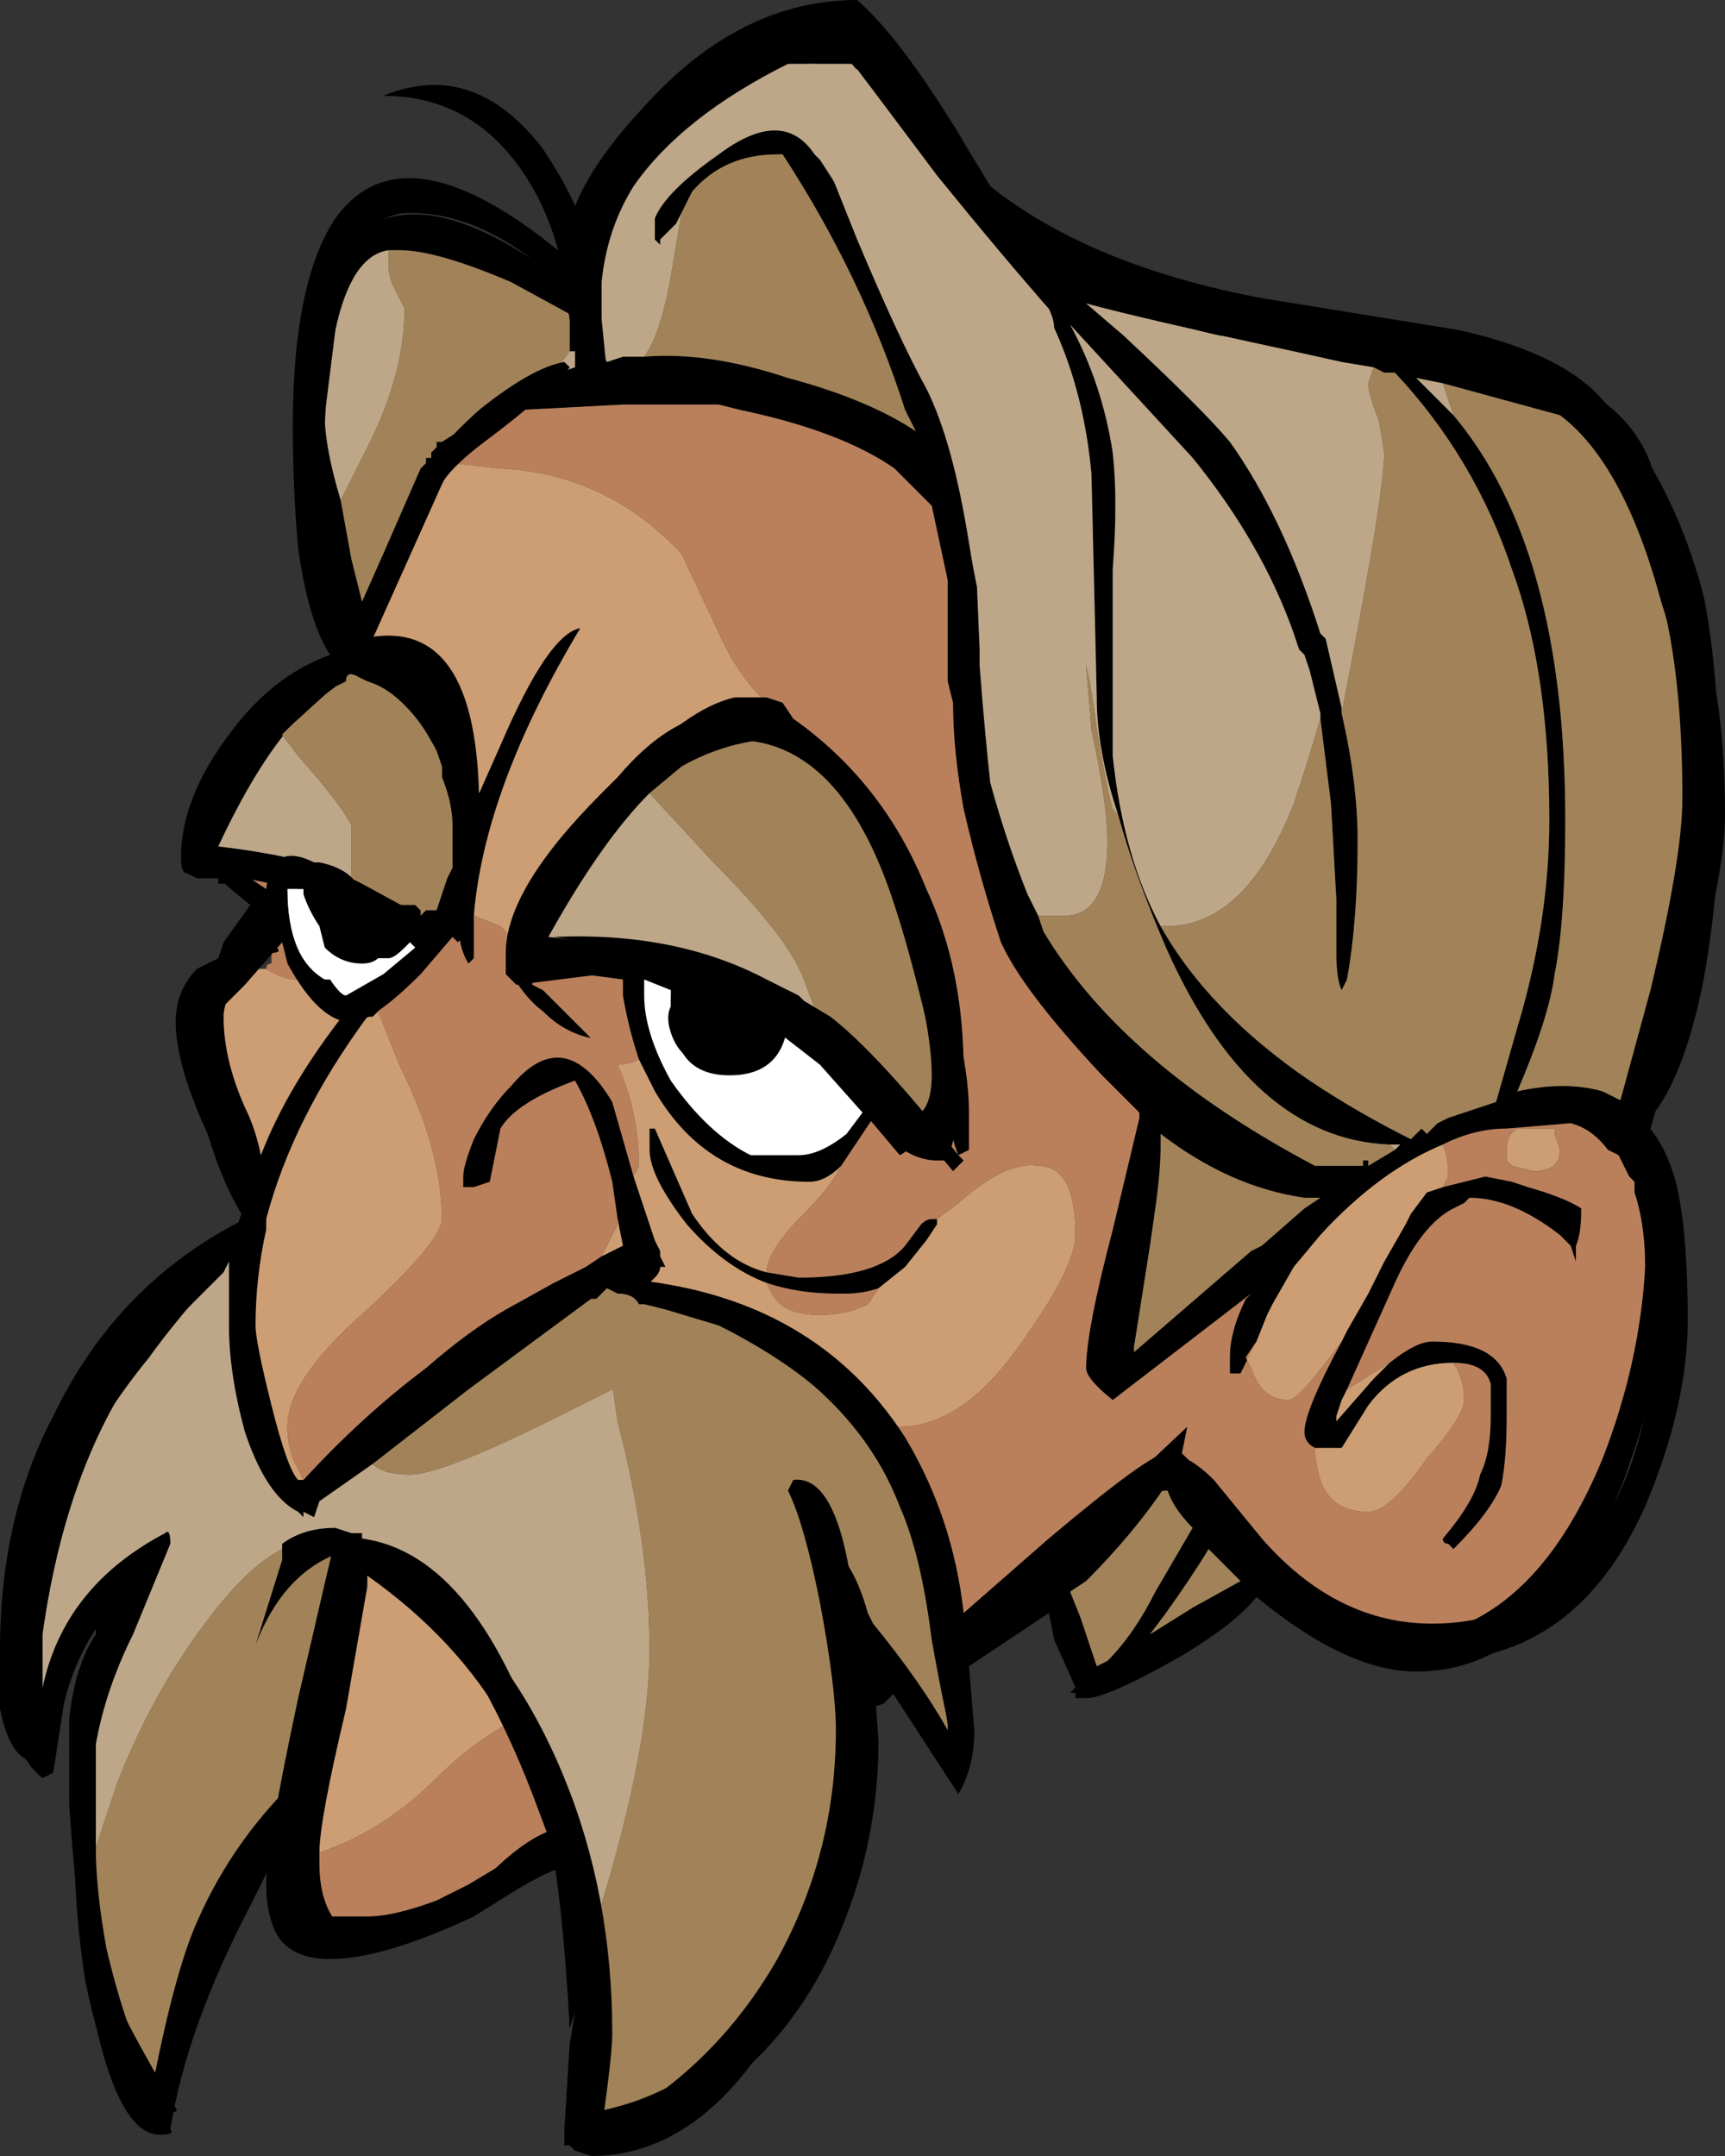 <?xml version="1.0" encoding="UTF-8" standalone="no"?>
<svg xmlns:ffdec="https://www.free-decompiler.com/flash" xmlns:xlink="http://www.w3.org/1999/xlink" ffdec:objectType="shape" height="20.25px" width="16.2px" xmlns="http://www.w3.org/2000/svg">
  <rect width="100%" height="100%" fill="#333333" stroke="none"/>
  <g transform="matrix(1.0, 0.0, 0.0, 1.0, -10.05, 21.85)">
    <path d="M12.35 -13.55 L12.1 -13.55 12.1 -13.6 11.9 -13.6 11.8 -13.65 Q11.75 -13.65 11.75 -13.8 11.75 -14.35 12.2 -14.95 12.6 -15.5 13.15 -15.7 L13.3 -15.75 12.85 -17.95 13.25 -19.5 Q13.9 -20.3 15.35 -19.2 15.3 -19.6 15.1 -20.0 14.6 -20.95 13.65 -20.95 14.5 -21.3 15.15 -20.45 15.45 -20.0 15.55 -19.65 L15.9 -20.3 Q16.4 -21.0 17.5 -21.5 18.15 -21.6 18.55 -21.25 L19.7 -19.6 25.0 -18.15 Q25.4 -17.9 25.55 -17.5 L25.75 -16.8 26.15 -15.45 Q26.25 -14.9 26.25 -14.2 26.25 -13.6 25.9 -12.45 L25.55 -11.25 25.75 -9.95 Q25.75 -9.2 25.3 -7.95 24.6 -6.15 23.35 -6.15 22.7 -6.15 21.85 -6.85 21.65 -6.6 21.15 -6.3 20.45 -5.9 20.25 -5.9 L20.15 -5.9 20.15 -5.95 20.1 -5.95 20.15 -6.0 19.95 -6.45 19.9 -6.7 19.15 -6.2 19.2 -5.6 Q19.2 -5.25 19.05 -5.0 L18.4 -6.0 18.25 -6.2 18.3 -5.5 Q18.3 -4.4 17.8 -3.4 17.1 -2.05 15.65 -1.7 L15.35 -1.7 15.35 -1.85 15.4 -2.65 15.45 -2.95 15.4 -2.8 Q15.35 -3.75 15.25 -4.4 L13.55 -3.5 12.8 -3.9 12.85 -4.85 12.4 -3.95 Q11.8 -2.8 11.65 -1.85 11.7 -1.8 11.55 -1.8 11.1 -1.8 10.85 -3.35 10.75 -4.15 10.7 -4.9 L10.7 -5.7 Q10.75 -6.2 10.95 -6.5 L10.95 -6.55 Q10.75 -6.25 10.65 -5.85 L10.55 -5.2 10.45 -5.15 Q10.25 -5.3 10.2 -5.6 L10.2 -6.1 10.65 -8.4 12.25 -10.25 12.35 -10.55 11.85 -12.25 12.4 -12.8 Q12.15 -12.5 12.15 -12.3 12.15 -11.9 12.35 -11.45 12.45 -11.25 12.5 -11.0 12.75 -11.65 13.3 -12.35 L12.95 -12.65 12.85 -13.5 12.35 -13.6 12.35 -13.55 M12.6 -12.9 L12.6 -13.05 12.65 -13.0 12.65 -12.95 Q12.7 -12.9 12.6 -12.9 M20.55 -14.2 Q20.35 -14.8 20.35 -15.3 L20.3 -17.4 Q20.2 -18.5 19.65 -19.3 L18.05 -21.25 17.45 -21.25 Q16.45 -20.75 16.0 -20.1 15.75 -19.7 15.7 -19.2 L15.7 -18.55 15.75 -18.45 15.9 -18.5 16.1 -18.5 Q16.7 -18.55 17.45 -18.3 18.2 -18.1 18.65 -17.8 L18.55 -18.0 Q18.15 -19.25 17.4 -20.4 L17.35 -20.4 Q16.85 -20.4 16.55 -20.05 L16.45 -19.85 16.4 -19.75 16.25 -19.6 16.25 -19.55 16.2 -19.6 16.2 -19.8 Q16.3 -20.05 16.8 -20.4 17.4 -20.85 17.7 -20.4 L17.75 -20.35 18.1 -19.8 18.15 -19.75 19.15 -17.5 19.2 -16.95 19.25 -15.75 19.25 -15.6 Q19.3 -14.95 19.35 -14.5 19.5 -13.95 19.7 -13.45 L19.8 -13.25 19.85 -13.1 Q20.6 -11.85 22.4 -10.9 L22.85 -10.9 22.85 -10.95 22.9 -10.95 22.9 -10.9 23.15 -11.05 23.2 -11.1 23.1 -11.1 Q21.8 -11.15 21.0 -12.95 20.7 -13.65 20.55 -14.2 M15.4 -18.55 L15.4 -18.9 14.85 -19.2 Q14.15 -19.5 13.8 -19.5 L13.7 -19.5 Q13.35 -19.45 13.2 -18.75 L13.1 -17.95 Q13.1 -17.65 13.25 -17.15 L13.35 -16.6 13.45 -16.2 13.65 -16.65 14.0 -17.45 14.05 -17.5 14.05 -17.55 14.1 -17.55 14.1 -17.6 14.15 -17.65 14.15 -17.7 14.2 -17.7 15.15 -18.3 15.45 -18.4 15.45 -18.55 15.4 -18.55 M21.8 -9.7 L20.5 -8.7 Q20.25 -8.9 20.25 -9.0 20.25 -9.35 20.5 -10.3 L20.75 -11.35 20.75 -11.4 20.4 -11.75 Q19.65 -12.55 19.45 -13.0 19.25 -13.6 19.1 -14.25 19.0 -14.8 19.0 -15.25 L18.95 -15.45 18.95 -16.4 18.8 -17.1 18.45 -17.45 Q17.95 -17.8 17.0 -18.0 L16.8 -18.05 15.9 -18.05 14.95 -18.0 Q14.55 -17.85 14.3 -17.5 L14.2 -17.3 13.55 -15.85 13.55 -15.8 14.1 -15.65 14.5 -14.6 14.55 -14.4 14.75 -14.85 Q15.2 -15.9 15.5 -15.95 14.6 -14.45 14.5 -13.25 L14.5 -12.85 14.45 -12.8 Q14.35 -12.95 14.35 -13.25 L13.6 -12.4 13.6 -12.35 13.55 -12.3 13.5 -12.3 Q12.8 -11.35 12.55 -10.4 L12.55 -10.3 Q12.45 -9.85 12.45 -9.4 12.45 -9.25 12.6 -8.65 12.75 -8.05 12.85 -7.95 L12.9 -7.95 Q13.45 -8.55 14.05 -9.0 14.45 -9.35 14.8 -9.55 L15.25 -9.8 15.55 -9.95 15.7 -10.05 15.9 -10.15 15.85 -10.4 15.8 -10.75 Q15.65 -11.35 15.45 -11.7 14.9 -11.5 14.75 -11.25 L14.65 -10.75 14.5 -10.7 14.4 -10.7 14.4 -10.8 Q14.4 -10.9 14.5 -11.15 14.65 -11.45 14.85 -11.65 15.35 -12.25 15.8 -11.5 L16.0 -10.8 16.2 -10.2 16.25 -10.1 16.25 -10.05 16.3 -9.95 16.25 -9.95 Q16.25 -9.9 16.2 -9.85 L16.15 -9.8 18.15 -8.75 18.4 -8.45 19.1 -6.5 19.5 -6.85 21.2 -8.45 21.15 -8.2 21.3 -8.05 21.3 -8.0 22.0 -7.15 23.1 -6.45 Q24.4 -6.45 25.1 -8.15 25.45 -9.05 25.5 -9.95 25.5 -10.35 25.4 -10.65 L25.4 -10.75 25.35 -10.8 25.25 -11.0 25.15 -11.05 Q25.0 -11.25 24.8 -11.3 L24.2 -11.25 Q23.9 -11.25 23.6 -11.1 23.0 -10.85 22.45 -10.25 L22.2 -9.95 22.0 -9.6 21.95 -9.5 21.85 -9.25 21.7 -8.95 21.6 -8.95 21.6 -9.1 Q21.6 -9.35 21.75 -9.65 L21.8 -9.7 M17.25 -15.3 L17.4 -15.25 17.5 -15.1 Q18.35 -14.5 18.75 -13.5 19.1 -12.75 19.1 -11.8 19.1 -11.45 18.95 -10.95 19.0 -10.95 18.9 -10.95 L18.85 -10.95 Q18.6 -10.95 18.35 -11.2 L18.25 -11.35 17.95 -10.9 Q17.8 -10.75 17.65 -10.75 16.7 -10.75 16.2 -11.6 L16.05 -11.9 Q15.95 -12.2 15.9 -12.5 L15.9 -12.65 15.15 -12.75 15.05 -12.7 15.05 -12.6 15.15 -12.55 15.6 -12.1 Q15.35 -12.15 15.15 -12.35 14.95 -12.5 14.8 -12.8 L14.95 -12.7 14.85 -13.05 15.9 -14.55 Q16.5 -15.2 16.95 -15.3 L17.25 -15.3 M17.25 -9.9 L17.55 -9.85 Q18.3 -9.85 18.55 -10.15 L18.7 -10.35 Q18.75 -10.4 18.8 -10.4 L18.85 -10.4 18.85 -10.35 18.75 -10.2 18.55 -9.95 18.3 -9.75 Q18.15 -9.7 18.0 -9.7 L17.9 -9.7 Q17.55 -9.7 17.25 -9.8 16.85 -9.95 16.5 -10.35 16.15 -10.8 16.15 -11.05 L16.15 -11.25 16.2 -11.25 16.55 -10.45 Q16.85 -10.0 17.25 -9.9 M23.6 -10.7 L24.0 -10.8 24.25 -10.75 24.4 -10.7 Q24.75 -10.6 24.9 -10.5 24.9 -10.25 24.85 -10.15 L24.85 -10.0 24.8 -10.15 24.7 -10.25 Q24.25 -10.6 23.85 -10.6 L23.8 -10.55 23.7 -10.5 Q23.4 -10.35 23.15 -9.8 L22.7 -8.8 22.65 -8.7 22.6 -8.55 22.6 -8.5 22.95 -8.9 23.1 -9.05 Q23.35 -9.25 23.5 -9.25 24.1 -9.25 24.2 -8.9 L24.2 -8.55 Q24.2 -8.15 24.15 -7.9 24.05 -7.65 23.7 -7.3 L23.65 -7.35 Q23.6 -7.35 23.6 -7.4 23.9 -7.75 23.95 -8.0 24.05 -8.2 24.05 -8.55 L24.05 -8.85 Q24.0 -9.05 23.7 -9.05 23.2 -9.05 22.9 -8.65 L22.65 -8.25 22.4 -8.25 Q22.3 -8.3 22.3 -8.4 22.3 -8.6 22.65 -9.25 L22.7 -9.35 22.9 -9.7 23.05 -10.0 23.25 -10.35 23.3 -10.45 23.45 -10.65 23.6 -10.7 M13.35 -13.6 L13.45 -13.55 14.0 -13.25 14.05 -13.3 14.3 -14.45 14.15 -14.8 Q13.85 -15.35 13.5 -15.45 L13.45 -15.45 13.35 -15.55 12.8 -15.05 Q12.45 -14.65 12.1 -13.9 12.95 -13.8 13.35 -13.6 M17.75 -12.25 L18.7 -11.4 Q18.8 -11.5 18.8 -11.75 18.8 -12.15 18.6 -12.9 18.35 -13.85 18.0 -14.35 17.6 -14.9 17.2 -14.9 16.8 -14.85 16.45 -14.65 L16.15 -14.4 Q15.7 -13.95 15.2 -13.05 16.95 -12.85 17.65 -12.35 L17.75 -12.25 M22.95 -18.4 L22.65 -18.45 22.2 -18.55 Q20.8 -18.85 20.25 -19.0 L20.6 -18.7 Q21.35 -18.0 21.6 -17.7 22.1 -17.0 22.45 -15.9 L22.5 -15.85 22.65 -15.2 22.65 -15.15 Q22.8 -14.5 22.8 -13.95 22.8 -13.2 22.7 -12.65 L22.65 -12.55 Q22.6 -12.65 22.6 -12.9 L22.6 -13.4 22.55 -14.3 22.45 -15.1 22.45 -15.15 22.35 -15.55 22.3 -15.7 22.25 -15.75 22.2 -15.9 Q21.9 -16.75 21.25 -17.55 L20.1 -18.8 Q20.4 -18.25 20.5 -17.6 20.55 -17.15 20.5 -16.5 L20.5 -14.75 Q20.6 -13.8 20.95 -13.15 21.4 -12.35 22.35 -11.7 22.8 -11.4 23.3 -11.15 L23.4 -11.25 23.45 -11.2 23.55 -11.3 23.65 -11.35 24.1 -11.5 24.3 -12.2 Q24.6 -13.2 24.6 -14.15 24.6 -15.55 24.25 -16.5 23.9 -17.55 23.15 -18.35 L23.05 -18.35 22.95 -18.4 M13.55 -8.1 L13.05 -7.75 13.0 -7.6 12.9 -7.65 12.9 -7.6 12.85 -7.65 Q12.55 -7.8 12.35 -8.4 12.2 -8.95 12.2 -9.4 12.2 -9.7 12.2 -10.0 L12.15 -9.9 11.6 -9.35 Q10.7 -8.3 10.45 -6.5 L10.45 -6.0 Q10.65 -6.95 11.6 -7.45 11.65 -7.5 11.65 -7.35 L11.3 -6.5 Q10.9 -5.7 10.9 -4.9 L10.95 -4.5 Q10.95 -4.1 11.05 -3.55 11.25 -2.7 11.5 -2.3 L11.5 -2.35 Q11.7 -3.35 11.9 -3.8 12.25 -4.6 12.9 -5.2 L13.2 -7.25 Q12.7 -7.05 12.45 -6.4 L12.7 -7.2 12.7 -7.35 Q12.9 -7.5 13.2 -7.5 L13.35 -7.45 13.45 -7.45 13.45 -7.4 Q14.55 -7.25 15.2 -5.2 L15.6 -3.65 15.55 -2.0 Q16.85 -2.2 17.55 -3.55 L18.05 -5.55 17.75 -7.4 Q18.05 -7.25 18.2 -6.7 L18.25 -6.6 Q18.7 -6.05 18.95 -5.6 L18.95 -5.65 18.8 -6.7 Q18.7 -7.35 18.5 -7.8 18.1 -8.75 16.8 -9.4 L16.3 -9.55 16.1 -9.6 16.05 -9.6 Q16.0 -9.7 15.85 -9.7 L15.75 -9.75 15.65 -9.65 15.6 -9.65 14.45 -8.8 13.55 -8.1 M22.4 -10.6 L22.3 -10.6 Q21.6 -10.7 20.95 -11.2 L20.95 -11.1 Q20.95 -10.85 20.9 -10.5 L20.85 -10.15 20.7 -9.2 20.7 -9.15 21.8 -10.1 21.9 -10.15 22.3 -10.5 22.45 -10.6 22.4 -10.6 M18.0 -11.2 L18.15 -11.4 17.75 -11.85 17.3 -12.2 16.75 -11.85 Q16.45 -11.85 16.35 -12.15 16.3 -12.3 16.35 -12.4 16.35 -12.5 16.35 -12.55 L16.1 -12.65 16.1 -12.5 Q16.1 -12.15 16.35 -11.7 16.7 -11.2 17.1 -11.0 L17.55 -11.0 Q17.75 -11.0 18.0 -11.2 M21.0 -7.9 Q20.7 -7.45 20.25 -7.0 L20.1 -6.9 20.2 -6.65 20.35 -6.2 20.45 -6.25 Q20.7 -6.5 20.9 -6.9 L21.25 -7.5 Q21.05 -7.7 21.0 -7.9 M13.05 -4.45 L13.05 -4.35 Q13.05 -3.95 13.25 -3.75 L13.8 -3.75 Q14.3 -3.95 14.65 -4.25 14.95 -4.55 15.2 -4.65 L14.8 -5.65 Q14.35 -6.45 13.5 -7.05 L13.5 -6.95 13.3 -5.8 Q13.05 -4.75 13.05 -4.45 M21.7 -7.0 L21.4 -7.3 Q21.25 -7.05 21.0 -6.7 L20.85 -6.5 21.25 -6.75 21.7 -7.0 M23.6 -18.25 L23.35 -18.3 23.7 -17.95 Q24.75 -16.7 24.75 -14.15 24.75 -13.2 24.65 -12.7 24.6 -12.3 24.3 -11.6 24.75 -11.7 25.1 -11.6 L25.3 -11.5 26.0 -14.2 Q26.0 -15.1 25.65 -16.2 25.3 -17.5 24.7 -17.95 L23.6 -18.25" fill="#000000" fill-rule="evenodd" stroke="none"/>
    <path d="M12.4 -12.8 L12.45 -12.75 12.55 -12.75 Q12.7 -12.65 12.85 -12.65 L12.95 -12.65 13.3 -12.35 Q12.75 -11.65 12.5 -11.0 12.45 -11.25 12.35 -11.45 12.15 -11.9 12.15 -12.3 12.15 -12.5 12.4 -12.8 M14.3 -17.5 L14.75 -17.45 Q15.75 -17.4 16.45 -16.65 L16.85 -15.8 Q17.0 -15.5 17.2 -15.3 L17.25 -15.3 16.95 -15.3 Q16.5 -15.2 15.9 -14.55 L14.85 -13.05 14.75 -13.15 14.5 -13.25 Q14.6 -14.45 15.5 -15.95 15.2 -15.9 14.75 -14.85 L14.55 -14.4 14.5 -14.6 14.1 -15.65 13.55 -15.8 13.55 -15.85 14.2 -17.3 14.3 -17.5 M17.95 -10.9 Q17.85 -10.7 17.6 -10.45 17.25 -10.1 17.25 -9.9 16.85 -10.0 16.55 -10.45 L16.2 -11.25 16.15 -11.25 16.15 -11.05 Q16.15 -10.8 16.5 -10.35 16.85 -9.95 17.25 -9.8 L17.3 -9.7 Q17.4 -9.5 17.75 -9.5 18.0 -9.5 18.2 -9.6 L18.3 -9.75 18.55 -9.95 18.75 -10.2 18.85 -10.35 18.85 -10.4 19.05 -10.55 Q19.5 -10.95 19.8 -10.9 20.15 -10.9 20.15 -10.25 20.15 -9.95 19.65 -9.25 19.1 -8.45 18.5 -8.45 L18.4 -8.45 18.15 -8.75 16.15 -9.8 16.2 -9.85 Q16.25 -9.9 16.25 -9.95 L16.3 -9.95 16.25 -10.05 16.25 -10.1 16.2 -10.2 16.0 -10.8 16.05 -10.9 Q16.05 -11.4 15.85 -11.85 15.95 -11.85 16.05 -11.9 L16.2 -11.6 Q16.7 -10.75 17.65 -10.75 17.8 -10.75 17.95 -10.9 M21.3 -8.05 L21.3 -8.0 21.3 -8.05 M23.6 -11.1 Q23.65 -11.0 23.65 -10.8 L23.6 -10.7 23.45 -10.65 23.3 -10.45 23.25 -10.35 23.05 -10.0 22.9 -9.7 22.7 -9.35 22.65 -9.25 Q22.25 -8.7 22.15 -8.7 21.9 -8.7 21.8 -9.0 L21.75 -9.1 21.85 -9.25 21.95 -9.5 22.0 -9.6 22.2 -9.95 22.45 -10.25 Q23.0 -10.85 23.6 -11.1 M22.7 -8.8 L23.1 -9.05 22.95 -8.9 22.6 -8.5 22.6 -8.55 22.65 -8.7 22.7 -8.8 M23.7 -9.05 Q23.8 -8.9 23.8 -8.7 23.8 -8.55 23.45 -8.15 23.1 -7.65 22.9 -7.65 22.55 -7.65 22.45 -7.95 22.4 -8.1 22.4 -8.25 L22.65 -8.25 22.9 -8.65 Q23.2 -9.05 23.7 -9.05 M21.75 -9.65 L21.8 -9.7 21.75 -9.65 M13.6 -12.35 L13.8 -11.85 Q14.2 -11.05 14.2 -10.4 14.2 -10.2 13.5 -9.55 12.75 -8.9 12.75 -8.45 12.75 -8.3 12.8 -8.15 L12.9 -7.95 12.85 -7.95 Q12.75 -8.05 12.6 -8.65 12.45 -9.25 12.45 -9.4 12.45 -9.85 12.55 -10.3 L12.55 -10.4 Q12.8 -11.35 13.5 -12.3 L13.55 -12.3 13.6 -12.35 M15.7 -10.05 L15.85 -10.35 15.85 -10.4 15.9 -10.15 15.7 -10.05 M14.8 -5.65 Q14.45 -5.45 14.15 -5.15 13.65 -4.65 13.05 -4.45 13.05 -4.75 13.3 -5.8 L13.5 -6.95 13.5 -7.05 Q14.35 -6.45 14.8 -5.65 M24.25 -10.9 L24.2 -10.95 24.2 -11.05 Q24.2 -11.2 24.3 -11.25 L24.65 -11.25 24.65 -11.2 24.7 -11.05 Q24.7 -10.85 24.45 -10.85 L24.25 -10.9" fill="#cd9e74" fill-rule="evenodd" stroke="none"/>
    <path d="M12.55 -12.75 Q12.55 -12.8 12.6 -12.8 L12.6 -12.9 Q12.7 -12.9 12.65 -12.95 L12.65 -13.0 12.6 -13.05 12.35 -13.55 12.35 -13.6 12.85 -13.5 12.95 -12.65 12.85 -12.65 Q12.7 -12.65 12.55 -12.75 M14.3 -17.5 Q14.55 -17.85 14.95 -18.0 L15.9 -18.05 16.8 -18.05 17.0 -18.0 Q17.95 -17.8 18.45 -17.45 L18.8 -17.1 18.95 -16.4 18.95 -15.45 19.0 -15.25 Q19.0 -14.8 19.1 -14.25 19.25 -13.6 19.45 -13.0 19.65 -12.55 20.4 -11.75 L20.75 -11.4 20.75 -11.35 20.5 -10.3 Q20.25 -9.35 20.25 -9.0 20.25 -8.9 20.5 -8.7 L21.8 -9.7 21.75 -9.65 Q21.6 -9.35 21.6 -9.1 L21.6 -8.95 21.7 -8.95 21.85 -9.25 21.75 -9.1 21.8 -9.0 Q21.9 -8.7 22.15 -8.7 22.25 -8.7 22.65 -9.25 22.3 -8.6 22.3 -8.4 22.3 -8.3 22.4 -8.25 22.4 -8.1 22.45 -7.95 22.55 -7.65 22.9 -7.65 23.1 -7.65 23.45 -8.15 23.8 -8.55 23.8 -8.7 23.8 -8.9 23.7 -9.05 24.0 -9.05 24.05 -8.85 L24.05 -8.55 Q24.05 -8.2 23.95 -8.0 23.9 -7.75 23.6 -7.4 23.6 -7.35 23.65 -7.35 L23.7 -7.3 Q24.05 -7.65 24.15 -7.9 24.2 -8.15 24.2 -8.55 L24.2 -8.9 Q24.1 -9.25 23.5 -9.25 23.35 -9.25 23.1 -9.05 L22.7 -8.8 23.15 -9.8 Q23.4 -10.35 23.7 -10.5 L23.8 -10.55 23.85 -10.6 Q24.25 -10.6 24.7 -10.25 L24.8 -10.15 24.85 -10.0 24.85 -10.15 Q24.9 -10.25 24.9 -10.5 24.75 -10.6 24.4 -10.7 L24.25 -10.75 24.0 -10.8 23.6 -10.7 23.65 -10.8 Q23.65 -11.0 23.6 -11.1 23.9 -11.25 24.2 -11.25 L24.8 -11.3 Q25.0 -11.25 25.15 -11.05 L25.25 -11.0 25.35 -10.8 25.4 -10.75 25.4 -10.65 Q25.5 -10.35 25.5 -9.95 25.45 -9.05 25.1 -8.15 24.4 -6.45 23.1 -6.45 L22.0 -7.15 21.3 -8.0 21.3 -8.05 21.15 -8.2 21.2 -8.45 19.5 -6.85 19.1 -6.5 18.4 -8.45 18.5 -8.45 Q19.1 -8.45 19.65 -9.25 20.15 -9.95 20.15 -10.25 20.15 -10.9 19.8 -10.9 19.5 -10.95 19.05 -10.55 L18.85 -10.4 18.8 -10.4 Q18.75 -10.4 18.7 -10.35 L18.55 -10.15 Q18.3 -9.85 17.55 -9.85 L17.25 -9.9 Q17.25 -10.1 17.6 -10.45 17.85 -10.7 17.95 -10.9 L18.25 -11.35 18.35 -11.2 Q18.6 -10.95 18.85 -10.95 L18.9 -10.95 Q19.0 -10.95 18.95 -10.95 19.1 -11.45 19.1 -11.8 19.1 -12.75 18.75 -13.5 18.35 -14.5 17.5 -15.1 L17.4 -15.25 17.25 -15.3 17.2 -15.3 Q17.0 -15.5 16.85 -15.8 L16.45 -16.65 Q15.75 -17.4 14.75 -17.45 L14.3 -17.5 M14.5 -13.25 L14.75 -13.15 14.85 -13.05 14.95 -12.7 14.8 -12.8 Q14.95 -12.5 15.15 -12.35 15.35 -12.15 15.6 -12.1 L15.15 -12.55 15.05 -12.6 15.05 -12.7 15.15 -12.75 15.9 -12.65 15.9 -12.5 Q15.95 -12.2 16.05 -11.9 15.95 -11.85 15.85 -11.85 16.05 -11.4 16.05 -10.9 L16.0 -10.8 15.8 -11.5 Q15.35 -12.25 14.85 -11.65 14.65 -11.45 14.5 -11.15 14.4 -10.9 14.4 -10.8 L14.4 -10.7 14.5 -10.7 14.65 -10.75 14.75 -11.25 Q14.9 -11.5 15.45 -11.7 15.65 -11.35 15.8 -10.75 L15.85 -10.4 15.85 -10.35 15.7 -10.05 15.55 -9.95 15.25 -9.8 14.8 -9.55 Q14.45 -9.35 14.05 -9.0 13.45 -8.55 12.9 -7.95 L12.8 -8.15 Q12.75 -8.3 12.75 -8.45 12.75 -8.9 13.5 -9.55 14.2 -10.2 14.2 -10.4 14.2 -11.05 13.8 -11.85 L13.6 -12.35 13.6 -12.4 14.35 -13.25 Q14.35 -12.95 14.45 -12.8 L14.5 -12.85 14.5 -13.25 M18.3 -9.75 L18.2 -9.6 Q18.0 -9.5 17.75 -9.5 17.4 -9.5 17.3 -9.7 L17.25 -9.8 Q17.55 -9.7 17.9 -9.7 L18.0 -9.7 Q18.15 -9.7 18.3 -9.75 M14.8 -5.65 L15.2 -4.65 Q14.95 -4.55 14.65 -4.25 14.3 -3.95 13.8 -3.75 L13.25 -3.75 Q13.05 -3.95 13.05 -4.35 L13.05 -4.45 Q13.65 -4.65 14.15 -5.15 14.45 -5.45 14.8 -5.65 M24.25 -10.9 L24.45 -10.85 Q24.7 -10.85 24.7 -11.05 L24.65 -11.2 24.65 -11.25 24.3 -11.25 Q24.2 -11.2 24.2 -11.05 L24.2 -10.95 24.25 -10.9" fill="#ba805c" fill-rule="evenodd" stroke="none"/>
    <path d="M18.0 -11.2 Q17.75 -11.0 17.55 -11.0 L17.1 -11.0 Q16.7 -11.2 16.35 -11.7 16.1 -12.15 16.1 -12.5 L16.1 -12.65 16.35 -12.55 Q16.35 -12.5 16.35 -12.4 16.3 -12.3 16.35 -12.15 16.45 -11.85 16.75 -11.85 L17.3 -12.2 17.75 -11.85 18.15 -11.4 18.0 -11.2" fill="#ffffff" fill-rule="evenodd" stroke="none"/>
    <path d="M15.7 -18.55 L15.7 -19.2 Q15.75 -19.7 16.0 -20.1 16.45 -20.75 17.45 -21.25 L18.05 -21.25 19.65 -19.3 Q20.2 -18.5 20.3 -17.4 L20.35 -15.3 Q20.35 -14.8 20.55 -14.2 L20.5 -14.25 Q20.45 -14.4 20.35 -15.0 20.3 -15.4 20.25 -15.6 L20.3 -15.0 Q20.45 -14.3 20.45 -13.95 20.45 -13.25 20.05 -13.25 L19.8 -13.25 19.7 -13.45 Q19.5 -13.95 19.35 -14.5 19.3 -14.95 19.25 -15.6 L19.25 -15.75 19.2 -16.95 19.15 -17.5 18.15 -19.75 17.75 -20.35 17.7 -20.4 Q17.4 -20.85 16.8 -20.4 16.3 -20.05 16.2 -19.8 L16.2 -19.6 16.25 -19.55 16.25 -19.6 16.4 -19.75 16.45 -19.85 16.35 -19.25 Q16.25 -18.7 16.1 -18.5 L15.9 -18.5 15.75 -18.45 15.7 -18.55 M23.1 -11.1 L23.2 -11.1 23.15 -11.05 23.1 -11.1 M13.7 -19.5 L13.7 -19.35 Q13.7 -19.25 13.75 -19.15 L13.85 -18.95 Q13.85 -18.3 13.45 -17.55 L13.25 -17.15 Q13.1 -17.65 13.1 -17.95 L13.2 -18.75 Q13.35 -19.45 13.7 -19.5 M15.15 -18.3 L15.25 -18.35 15.4 -18.55 15.45 -18.55 15.45 -18.4 15.15 -18.3 M12.8 -15.05 L12.7 -14.95 12.85 -14.75 Q13.25 -14.3 13.35 -14.1 L13.35 -13.6 Q12.95 -13.8 12.1 -13.9 12.45 -14.65 12.8 -15.05 M16.15 -14.4 L16.75 -13.75 Q17.45 -13.05 17.6 -12.65 L17.75 -12.25 17.65 -12.35 Q16.95 -12.85 15.2 -13.05 15.7 -13.95 16.15 -14.4 M22.65 -15.15 L22.65 -15.2 22.5 -15.85 22.45 -15.9 Q22.1 -17.0 21.6 -17.7 21.35 -18.0 20.6 -18.7 L20.25 -19.0 Q20.8 -18.85 22.2 -18.55 L22.65 -18.45 22.95 -18.4 22.9 -18.25 Q22.9 -18.15 23.0 -17.9 L23.05 -17.6 Q23.05 -17.2 22.65 -15.15 M20.95 -13.15 Q20.6 -13.8 20.5 -14.75 L20.5 -16.5 Q20.55 -17.15 20.5 -17.6 20.4 -18.25 20.1 -18.8 L21.25 -17.55 Q21.9 -16.75 22.2 -15.9 L22.25 -15.75 22.3 -15.7 22.35 -15.55 22.45 -15.15 22.45 -15.1 Q22.35 -14.75 22.2 -14.3 21.75 -13.15 21.0 -13.15 L20.95 -13.15 M10.95 -4.5 L10.9 -4.9 Q10.9 -5.7 11.3 -6.5 L11.65 -7.35 Q11.65 -7.5 11.6 -7.45 10.65 -6.95 10.45 -6.0 L10.45 -6.5 Q10.7 -8.3 11.6 -9.35 L12.15 -9.9 12.2 -10.0 Q12.2 -9.7 12.2 -9.4 12.2 -8.95 12.35 -8.4 12.55 -7.8 12.85 -7.65 L12.9 -7.6 12.9 -7.65 13.0 -7.6 13.05 -7.75 13.55 -8.1 Q13.65 -8.0 13.9 -8.0 14.2 -8.0 15.3 -8.55 L15.8 -8.8 15.8 -8.85 15.85 -8.5 Q16.15 -7.35 16.15 -6.35 16.15 -5.35 15.6 -3.65 L15.2 -5.2 Q14.55 -7.25 13.45 -7.4 L13.45 -7.45 13.35 -7.45 13.2 -7.5 Q12.9 -7.5 12.7 -7.35 L12.7 -7.2 12.7 -7.3 Q12.4 -7.15 12.05 -6.7 11.5 -6.0 11.15 -5.1 L10.95 -4.5 M11.5 -2.3 L11.5 -2.35 11.5 -2.3 M22.45 -10.6 L22.4 -10.6 22.45 -10.6 M23.7 -17.95 L23.35 -18.3 23.6 -18.25 23.7 -17.95" fill="#bda788" fill-rule="evenodd" stroke="none"/>
    <path d="M15.7 -18.55 L15.75 -18.45 15.7 -18.55 M16.1 -18.5 Q16.25 -18.7 16.35 -19.25 L16.45 -19.85 16.55 -20.05 Q16.85 -20.4 17.35 -20.4 L17.4 -20.4 Q18.15 -19.25 18.55 -18.0 L18.65 -17.8 Q18.2 -18.1 17.45 -18.3 16.7 -18.55 16.1 -18.5 M17.75 -20.35 L18.15 -19.75 18.1 -19.8 17.75 -20.35 M19.8 -13.25 L20.05 -13.25 Q20.45 -13.25 20.45 -13.95 20.45 -14.3 20.3 -15.0 L20.25 -15.6 Q20.3 -15.4 20.35 -15.0 20.45 -14.4 20.5 -14.25 L20.55 -14.2 Q20.7 -13.65 21.0 -12.95 21.8 -11.15 23.1 -11.1 L23.15 -11.05 22.9 -10.9 22.9 -10.95 22.85 -10.95 22.85 -10.9 22.4 -10.9 Q20.6 -11.85 19.85 -13.1 L19.8 -13.25 M13.7 -19.5 L13.8 -19.5 Q14.15 -19.5 14.85 -19.2 L15.4 -18.9 15.4 -18.55 15.25 -18.35 15.15 -18.3 14.2 -17.7 14.15 -17.7 14.15 -17.65 14.1 -17.6 14.1 -17.55 14.05 -17.55 14.05 -17.5 14.0 -17.45 13.65 -16.65 13.45 -16.2 13.35 -16.6 13.25 -17.15 13.45 -17.55 Q13.85 -18.3 13.85 -18.95 L13.75 -19.15 Q13.7 -19.25 13.7 -19.35 L13.7 -19.5 M13.35 -13.6 L13.35 -14.1 Q13.25 -14.3 12.85 -14.75 L12.7 -14.95 12.8 -15.05 13.35 -15.55 13.45 -15.45 13.5 -15.45 Q13.85 -15.35 14.15 -14.8 L14.3 -14.45 14.05 -13.3 14.0 -13.25 13.45 -13.55 13.35 -13.6 M16.15 -14.4 L16.45 -14.65 Q16.8 -14.85 17.2 -14.9 17.6 -14.9 18.0 -14.35 18.35 -13.85 18.6 -12.9 18.8 -12.15 18.8 -11.75 18.8 -11.5 18.7 -11.4 L17.75 -12.25 17.6 -12.65 Q17.45 -13.05 16.75 -13.75 L16.15 -14.4 M22.65 -15.15 Q23.05 -17.2 23.05 -17.6 L23.0 -17.9 Q22.9 -18.15 22.9 -18.25 L22.95 -18.4 23.05 -18.35 23.15 -18.35 Q23.9 -17.55 24.25 -16.5 24.6 -15.55 24.6 -14.15 24.6 -13.2 24.3 -12.2 L24.1 -11.5 23.65 -11.35 23.55 -11.3 23.45 -11.2 23.4 -11.25 23.3 -11.15 Q22.8 -11.4 22.35 -11.7 21.4 -12.35 20.95 -13.15 L21.0 -13.15 Q21.75 -13.15 22.2 -14.3 22.35 -14.75 22.45 -15.1 L22.55 -14.3 22.6 -13.4 22.6 -12.9 Q22.6 -12.65 22.65 -12.55 L22.7 -12.65 Q22.8 -13.2 22.8 -13.95 22.8 -14.5 22.65 -15.15 M10.95 -4.5 L11.15 -5.1 Q11.5 -6.0 12.05 -6.7 12.4 -7.15 12.7 -7.3 L12.7 -7.2 12.45 -6.4 Q12.7 -7.05 13.2 -7.25 L12.9 -5.2 Q12.25 -4.6 11.9 -3.8 11.7 -3.35 11.5 -2.35 L11.5 -2.3 Q11.25 -2.7 11.05 -3.55 10.95 -4.1 10.95 -4.5 M15.6 -3.65 Q16.15 -5.35 16.15 -6.35 16.15 -7.35 15.85 -8.5 L15.8 -8.85 15.8 -8.8 15.3 -8.55 Q14.2 -8.0 13.9 -8.0 13.65 -8.0 13.55 -8.1 L14.45 -8.8 15.6 -9.65 15.65 -9.65 15.75 -9.75 15.85 -9.7 Q16.0 -9.7 16.05 -9.6 L16.1 -9.6 16.3 -9.55 16.8 -9.4 Q18.1 -8.75 18.5 -7.8 18.7 -7.35 18.8 -6.7 L18.95 -5.65 18.95 -5.6 Q18.7 -6.05 18.25 -6.6 L18.2 -6.7 Q18.05 -7.25 17.75 -7.4 L18.05 -5.55 17.55 -3.55 Q16.85 -2.2 15.55 -2.0 L15.6 -3.65 M22.45 -10.6 L22.3 -10.5 21.9 -10.15 21.8 -10.1 20.7 -9.15 20.7 -9.2 20.85 -10.15 20.9 -10.5 Q20.95 -10.85 20.95 -11.1 L20.95 -11.2 Q21.6 -10.7 22.3 -10.6 L22.4 -10.6 22.45 -10.6 M21.0 -7.9 Q21.05 -7.7 21.25 -7.5 L20.9 -6.9 Q20.7 -6.5 20.45 -6.25 L20.35 -6.2 20.2 -6.65 20.1 -6.9 20.25 -7.0 Q20.7 -7.45 21.0 -7.9 M21.7 -7.0 L21.25 -6.75 20.85 -6.5 21.0 -6.7 Q21.25 -7.05 21.4 -7.3 L21.7 -7.0 M23.7 -17.95 L23.6 -18.25 24.7 -17.95 Q25.3 -17.5 25.65 -16.2 26.0 -15.1 26.0 -14.2 L25.3 -11.5 25.1 -11.6 Q24.75 -11.7 24.3 -11.6 24.6 -12.3 24.65 -12.7 24.75 -13.2 24.75 -14.15 24.75 -16.7 23.7 -17.95" fill="#a28359" fill-rule="evenodd" stroke="none"/>
    <path d="M18.05 -21.5 L18.05 -21.5 M18.1 -21.2 L17.8 -21.5 17.6 -21.5 Q16.9 -21.2 16.3 -20.55 15.6 -19.85 15.6 -19.4 L15.6 -19.2 15.65 -19.2 15.6 -19.15 15.7 -18.85 15.75 -18.35 15.75 -18.3 15.7 -18.25 Q15.55 -18.35 15.4 -18.85 L15.35 -19.15 15.0 -19.45 Q14.45 -19.85 13.9 -19.85 13.35 -19.85 13.15 -18.85 L13.1 -17.85 Q13.1 -17.3 13.2 -16.75 L13.35 -16.1 13.45 -15.85 Q14.55 -16.1 14.55 -14.25 L14.5 -13.75 14.45 -13.1 14.35 -13.0 14.3 -13.05 14.0 -12.7 Q13.55 -12.25 13.35 -12.25 13.05 -12.25 12.75 -12.8 L12.7 -13.0 12.35 -12.6 11.95 -12.2 Q12.0 -11.8 12.55 -10.4 12.55 -10.3 12.45 -10.25 L12.15 -9.95 Q11.7 -9.45 11.45 -9.1 10.35 -7.75 10.35 -6.35 L10.35 -5.95 Q10.4 -5.65 10.55 -5.45 L10.55 -5.35 Q10.5 -5.3 10.4 -5.3 10.15 -5.3 10.05 -5.8 10.05 -6.1 10.05 -6.35 10.05 -7.6 10.55 -8.55 11.15 -9.8 12.35 -10.4 12.15 -10.7 12.0 -11.2 11.7 -11.85 11.7 -12.25 11.7 -12.55 11.9 -12.75 L12.1 -12.85 12.15 -13.0 12.4 -13.35 Q12.15 -13.55 12.0 -13.7 12.2 -13.7 12.4 -13.6 L12.55 -13.5 Q12.6 -13.95 13.0 -13.75 L13.05 -13.75 Q13.3 -13.7 13.4 -13.55 13.6 -13.5 13.65 -13.35 L13.95 -13.35 14.0 -13.3 14.0 -13.15 14.1 -13.15 Q14.2 -13.15 14.2 -13.25 L14.25 -13.3 14.25 -13.6 14.3 -13.7 14.3 -14.1 Q14.3 -14.3 14.2 -14.55 L14.2 -14.65 14.15 -14.8 Q13.95 -15.6 13.65 -15.6 L13.55 -15.6 Q13.6 -15.55 13.4 -15.55 L13.4 -15.5 Q13.3 -15.55 13.3 -15.45 L13.2 -15.4 12.8 -15.1 12.2 -14.5 Q12.15 -14.5 12.15 -14.6 12.15 -14.85 12.5 -15.25 12.8 -15.55 13.15 -15.7 12.95 -16.0 12.85 -16.7 12.8 -17.25 12.8 -17.85 12.8 -19.2 13.2 -19.8 13.85 -20.7 15.35 -19.45 15.35 -20.05 16.1 -20.85 17.0 -21.85 18.1 -21.85 18.5 -21.5 19.05 -20.6 L19.35 -20.1 Q20.3 -19.35 21.9 -19.05 L23.75 -18.75 Q24.65 -18.55 25.05 -18.15 25.75 -17.4 26.05 -16.25 26.2 -15.5 26.2 -14.35 26.2 -13.5 26.05 -12.65 25.85 -11.65 25.5 -11.3 25.7 -11.1 25.8 -10.7 25.9 -10.25 25.9 -9.45 25.9 -8.65 25.5 -7.7 24.85 -6.25 23.5 -6.25 22.55 -6.25 21.75 -7.05 21.15 -7.85 21.0 -7.85 20.8 -7.85 20.1 -7.15 19.45 -6.5 19.15 -6.25 L19.15 -5.35 Q19.1 -5.35 19.05 -5.3 18.95 -5.6 18.8 -6.45 18.7 -7.25 18.5 -7.7 17.95 -9.15 15.75 -9.85 17.65 -9.75 18.55 -8.35 19.0 -7.6 19.1 -6.7 L19.9 -7.4 Q20.85 -8.2 21.0 -8.2 21.2 -8.2 21.45 -7.95 L21.9 -7.4 Q22.6 -6.6 23.5 -6.6 24.8 -6.6 25.35 -8.05 25.6 -8.75 25.6 -9.45 L25.45 -10.85 Q25.45 -10.9 25.2 -11.15 L24.95 -11.45 25.25 -11.45 25.55 -12.55 Q25.85 -13.8 25.85 -14.35 25.85 -15.5 25.65 -16.25 25.35 -17.5 24.6 -18.05 24.05 -18.45 23.2 -18.5 L21.5 -18.7 Q21.25 -18.75 20.65 -18.95 20.2 -19.1 20.0 -19.25 L20.0 -19.2 20.05 -19.1 20.05 -19.0 19.95 -18.9 19.9 -18.95 Q19.5 -19.4 18.85 -20.2 L18.1 -21.2 M15.4 -18.4 Q15.2 -18.15 14.6 -17.7 14.2 -17.4 14.15 -17.2 L14.1 -17.2 Q14.05 -17.25 14.05 -17.35 14.05 -17.55 14.55 -18.0 15.05 -18.4 15.35 -18.45 L15.4 -18.4 M16.95 -15.15 L17.4 -15.15 17.4 -15.05 Q17.7 -14.9 17.95 -14.6 18.45 -14.0 18.85 -12.9 19.15 -11.95 19.15 -11.4 L19.15 -11.05 19.05 -11.0 19.1 -10.95 19.0 -10.85 18.5 -11.45 18.65 -11.15 Q18.6 -11.05 18.5 -11.0 L17.7 -11.95 17.45 -12.25 Q17.4 -11.75 16.9 -11.75 16.5 -11.75 16.4 -12.1 16.35 -12.25 16.35 -12.45 16.35 -12.7 16.6 -12.75 L16.45 -12.75 15.7 -12.7 14.9 -12.6 14.8 -12.7 14.8 -12.9 Q14.8 -13.5 15.7 -14.4 L15.85 -14.55 Q16.4 -15.2 16.95 -15.15 M11.25 -6.9 Q11.0 -6.1 10.95 -5.6 10.95 -5.4 10.95 -4.5 10.95 -3.6 11.0 -3.45 11.05 -3.15 11.7 -2.05 11.75 -2.0 11.55 -2.0 11.1 -2.0 10.85 -3.25 10.75 -3.9 10.75 -4.5 10.75 -5.5 10.75 -5.75 10.85 -6.4 11.2 -7.0 L11.25 -6.9 M17.6 -12.45 L17.85 -12.3 Q18.3 -11.95 19.05 -11.0 18.95 -11.25 18.8 -12.05 18.6 -12.9 18.45 -13.35 17.95 -14.9 16.95 -14.9 16.35 -14.9 15.7 -14.05 L15.1 -13.1 15.0 -12.9 15.0 -12.85 15.6 -12.95 15.8 -12.95 15.25 -13.05 Q16.4 -13.1 17.25 -12.65 L17.55 -12.5 17.6 -12.45 M17.5 -7.95 Q17.9 -8.0 18.05 -6.95 L18.15 -6.15 18.25 -6.25 18.3 -6.25 18.45 -6.3 Q18.45 -6.25 18.5 -6.25 L18.5 -6.1 18.45 -5.95 18.35 -5.85 18.2 -5.8 18.2 -5.6 Q18.2 -4.65 17.6 -3.3 16.8 -1.6 15.6 -1.6 L15.45 -1.65 15.4 -1.7 15.55 -1.75 15.4 -1.75 15.4 -1.9 15.45 -2.3 15.55 -2.7 Q15.55 -3.45 15.3 -4.3 15.15 -4.25 14.9 -4.1 L14.5 -3.85 Q13.65 -3.45 13.15 -3.45 12.7 -3.45 12.6 -3.8 12.55 -3.95 12.55 -4.15 12.55 -4.5 12.85 -5.9 13.15 -7.2 13.2 -7.4 L13.35 -7.35 Q13.4 -7.35 13.4 -7.25 L13.4 -7.1 13.15 -5.85 Q12.85 -4.6 12.85 -4.25 L12.85 -3.95 12.9 -3.85 13.5 -3.85 Q13.75 -3.85 14.15 -4.0 L14.45 -4.15 15.2 -4.6 15.05 -5.0 Q14.55 -6.3 13.75 -7.2 14.8 -6.5 15.35 -5.15 15.8 -4.05 15.8 -2.75 15.8 -2.55 15.7 -1.85 16.75 -2.4 17.35 -3.45 17.9 -4.45 17.9 -5.6 17.9 -6.0 17.75 -6.8 17.6 -7.55 17.45 -7.85 L17.5 -7.95 M13.6 -12.85 Q13.55 -12.8 13.45 -12.8 13.25 -12.8 13.1 -12.95 L13.05 -13.15 Q12.95 -13.3 12.9 -13.45 L12.9 -13.5 12.75 -13.5 Q12.75 -12.85 13.1 -12.65 L13.15 -12.65 Q13.25 -12.5 13.3 -12.5 L13.65 -12.7 13.95 -12.95 13.9 -13.0 13.85 -12.95 Q13.75 -12.85 13.7 -12.85 L13.6 -12.85" fill="#000000" fill-rule="evenodd" stroke="none"/>
    <path d="M13.6 -12.85 L13.7 -12.85 Q13.75 -12.85 13.85 -12.95 L13.9 -13.0 13.95 -12.95 13.65 -12.7 13.3 -12.5 Q13.25 -12.5 13.15 -12.65 L13.1 -12.65 Q12.75 -12.85 12.75 -13.5 L12.9 -13.5 12.9 -13.45 Q12.95 -13.3 13.05 -13.15 L13.1 -12.95 Q13.25 -12.8 13.45 -12.8 13.55 -12.8 13.6 -12.85" fill="#ffffff" fill-rule="evenodd" stroke="none"/>
    <path d="M19.9 -18.95 Q20.0 -18.75 19.9 -18.6 L20.05 -18.4 19.95 -18.2 19.95 -17.85 19.9 -17.8 19.8 -17.8 19.75 -17.9 Q19.6 -18.1 18.75 -19.65 L18.5 -20.15 18.4 -20.25 Q17.95 -20.8 17.9 -20.9 L17.85 -20.9 17.65 -20.85 Q18.45 -19.65 19.0 -18.4 19.7 -16.7 19.6 -15.5 L19.55 -15.4 Q19.3 -15.8 19.15 -16.75 19.0 -17.7 18.75 -18.2 18.5 -18.65 18.1 -19.6 L17.6 -20.85 Q17.5 -20.8 17.45 -20.75 L17.3 -20.8 Q17.25 -20.85 17.25 -20.95 17.25 -21.25 17.7 -21.25 L18.1 -21.2 18.85 -20.2 Q19.5 -19.4 19.9 -18.95" fill="#bda788" fill-rule="evenodd" stroke="none"/>
    <path d="M13.95 -13.35 L13.95 -13.5 Q13.85 -13.7 13.85 -14.15 13.9 -14.75 13.7 -14.95 13.4 -14.95 13.3 -14.9 L13.2 -14.8 Q13.15 -14.8 13.15 -14.85 13.1 -14.85 13.1 -15.0 13.1 -15.25 13.2 -15.4 L13.3 -15.45 Q13.3 -15.55 13.4 -15.5 L13.7 -15.35 Q14.05 -15.1 14.2 -14.65 L14.2 -14.55 Q14.3 -14.3 14.3 -14.1 L14.3 -13.7 14.25 -13.6 14.15 -13.3 14.0 -13.3 13.95 -13.35" fill="#a28359" fill-rule="evenodd" stroke="none"/>
  </g>
</svg>
